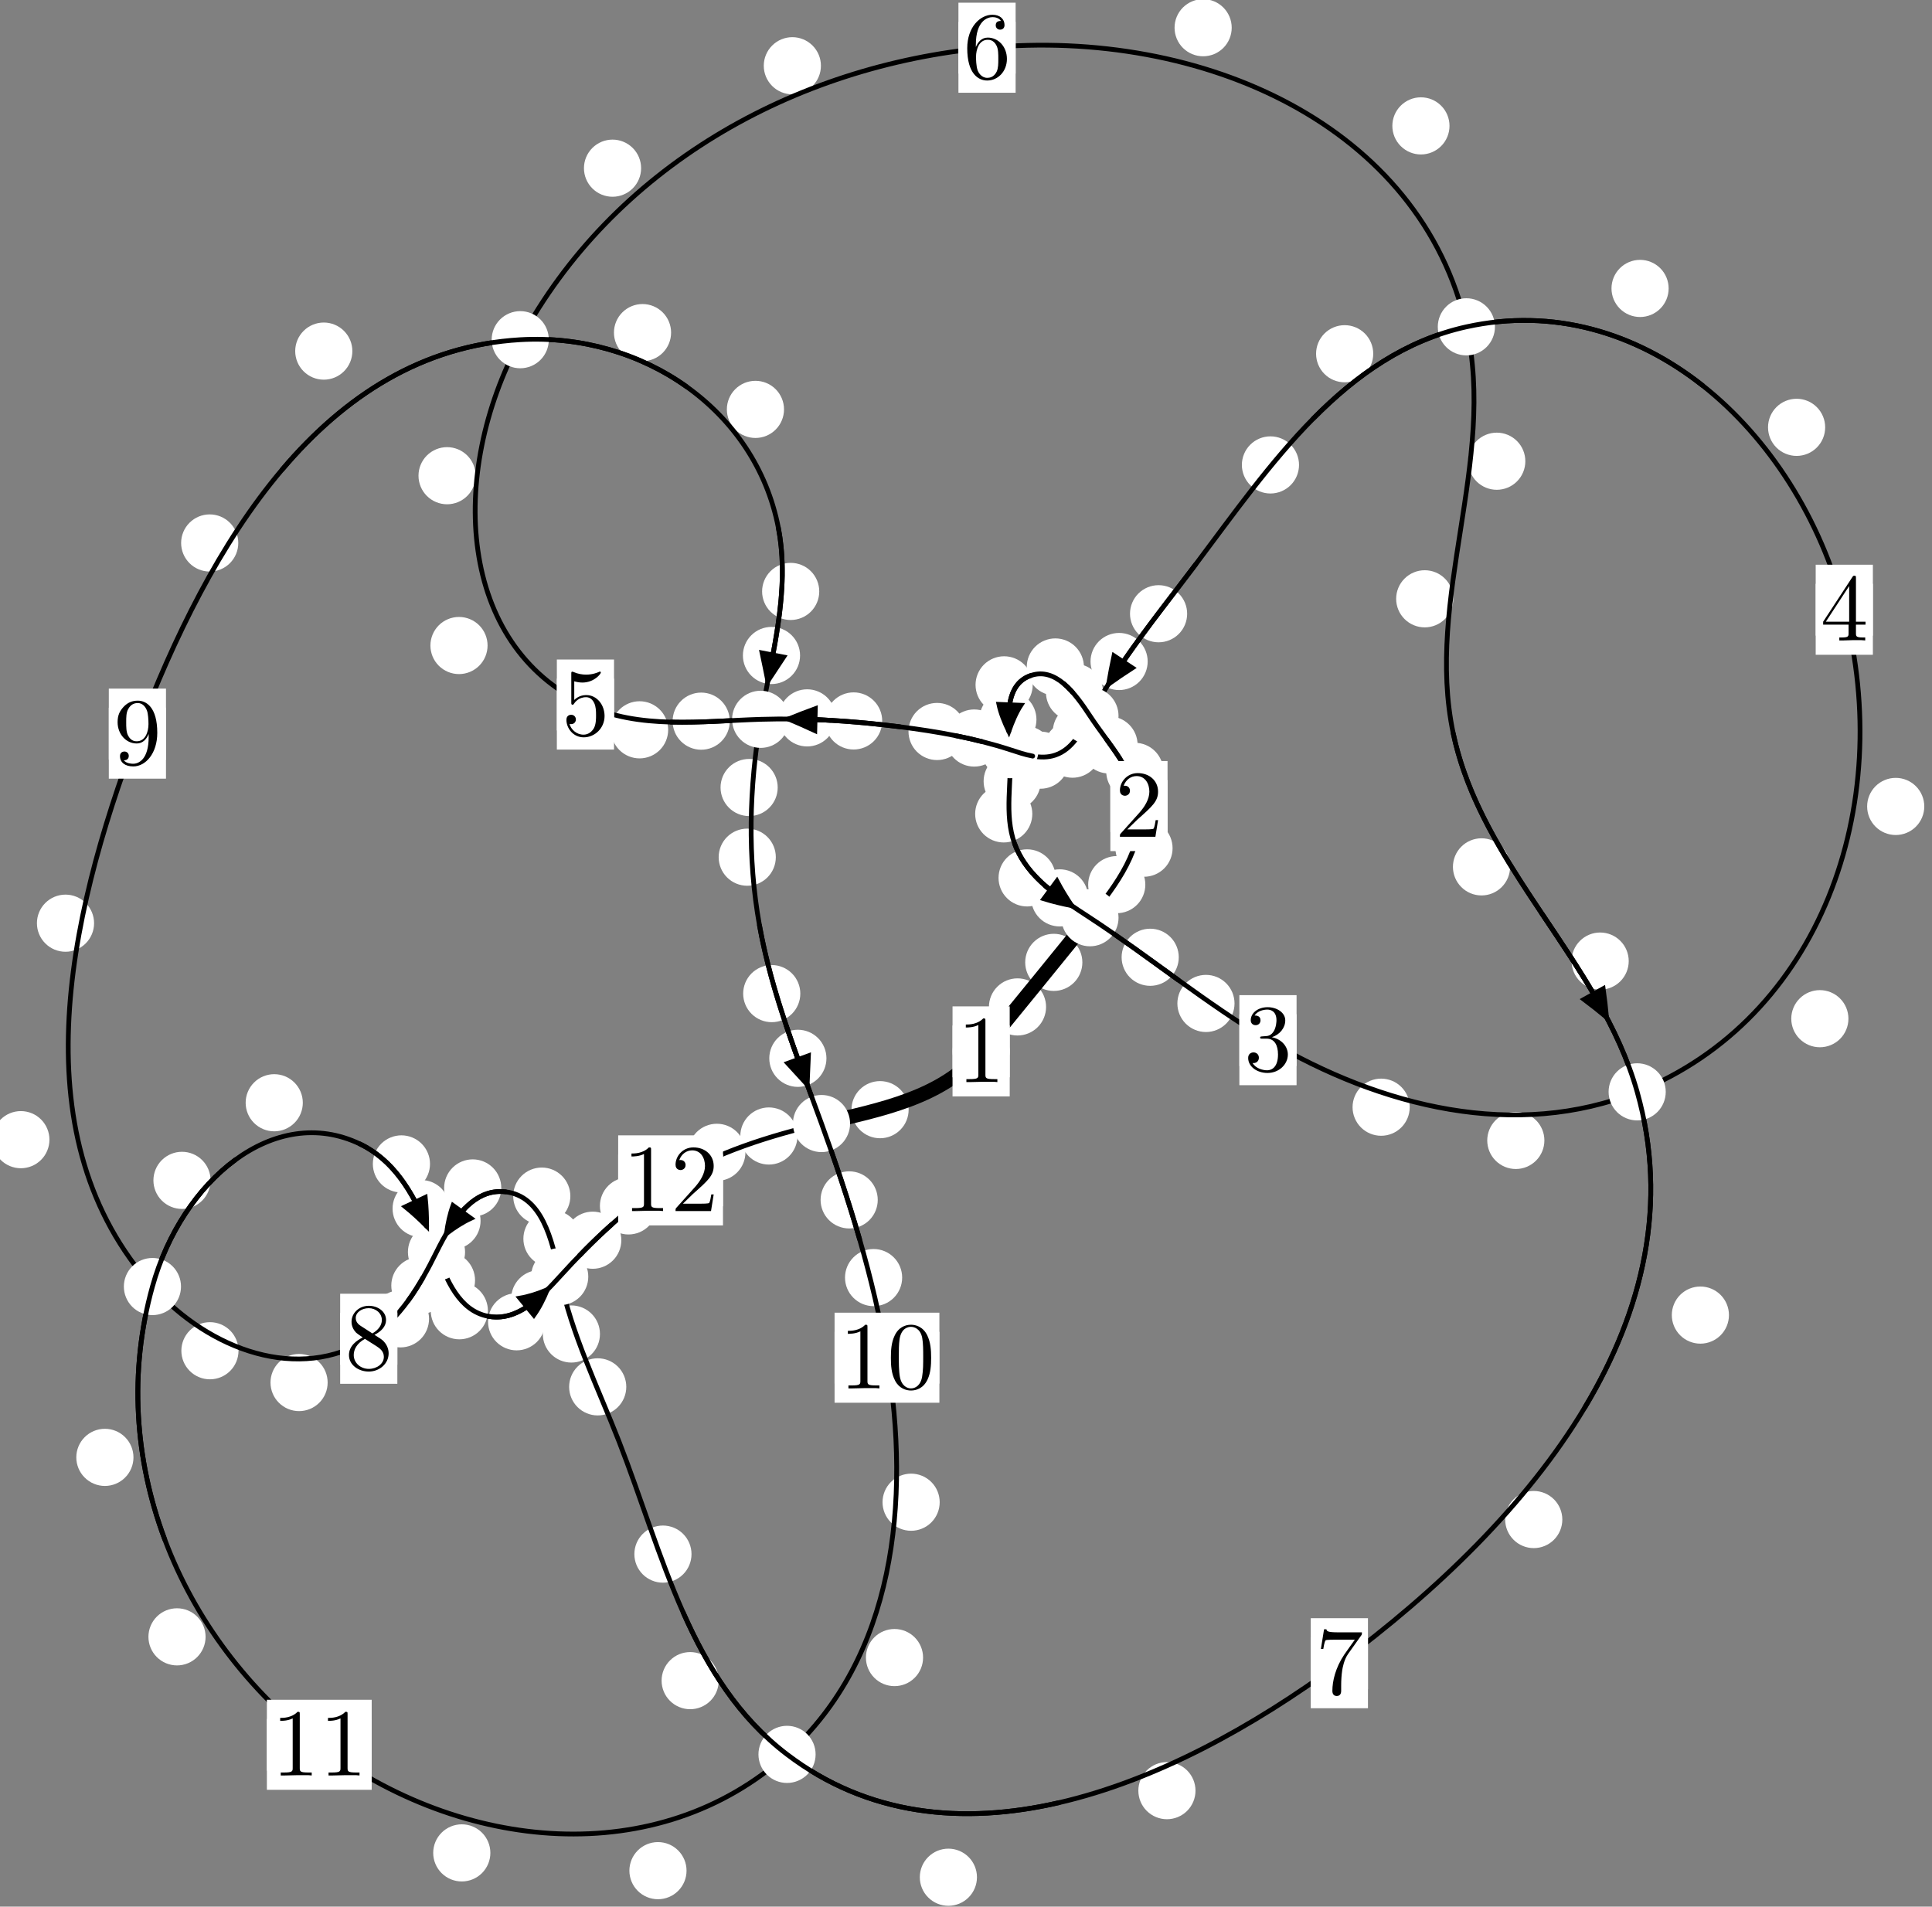 <?xml version="1.0"?>
<!-- Created by MetaPost 1.999 on 2021.07.06:0008 -->
<svg version="1.1" xmlns="http://www.w3.org/2000/svg" xmlns:xlink="http://www.w3.org/1999/xlink" width="202.071" height="199.448" viewBox="0 0 202.071 199.448">
<rect x="0" y="0" width="202.071" height="199.448" fill="#808080" stroke="none"/>
<!-- Original BoundingBox: -114.806961 -103.358765 87.264435 96.089157 -->
  <defs>
    <g transform="scale(0.01,0.01)" id="GLYPHcmr10_48">
      <path style="fill-rule: evenodd;" d="M460 -320C460 -400,455 -480,420 -554C374 -650,292 -666,250 -666C190 -666,117 -640,76 -547C44 -478,39 -400,39 -320C39 -245,43 -155,84 -79C127 2,200 22,249 22C303 22,379 1,423 -94C455 -163,460 -241,460 -320M249 -0C210 -0,151 -25,133 -121C122 -181,122 -273,122 -332C122 -396,122 -462,130 -516C149 -635,224 -644,249 -644C282 -644,348 -626,367 -527C377 -471,377 -395,377 -332C377 -257,377 -189,366 -125C351 -30,294 -0,249 -0"></path>
    </g>
    <g transform="scale(0.01,0.01)" id="GLYPHcmr10_49">
      <path style="fill-rule: evenodd;" d="M294 -640C294 -664,294 -666,271 -666C209 -602,121 -602,89 -602L89 -571C109 -571,168 -571,220 -597L220 -79C220 -43,217 -31,127 -31L95 -31L95 -0L257 -0L130 -3L217 -3L257 -3L297 -3L384 -3L419 -0L419 -31L387 -31C297 -31,294 -42,294 -79"></path>
    </g>
    <g transform="scale(0.01,0.01)" id="GLYPHcmr10_50">
      <path style="fill-rule: evenodd;" d="M127 -77L233 -180C389 -318,449 -372,449 -472C449 -586,359 -666,237 -666C124 -666,50 -574,50 -485C50 -429,100 -429,103 -429C120 -429,155 -441,155 -482C155 -508,137 -534,102 -534C94 -534,92 -534,89 -533C112 -598,166 -635,224 -635C315 -635,358 -554,358 -472C358 -392,308 -313,253 -251L61 -37C50 -26,50 -24,50 -0L421 -0L449 -174L424 -174C419 -144,412 -100,402 -85C395 -77,329 -77,307 -77"></path>
    </g>
    <g transform="scale(0.01,0.01)" id="GLYPHcmr10_51">
      <path style="fill-rule: evenodd;" d="M290 -352C372 -379,430 -449,430 -528C430 -610,342 -666,246 -666C145 -666,69 -606,69 -530C69 -497,91 -478,120 -478C151 -478,171 -500,171 -529C171 -579,124 -579,109 -579C140 -628,206 -641,242 -641C283 -641,338 -619,338 -529C338 -517,336 -459,310 -415C280 -367,246 -364,221 -363C213 -362,189 -360,182 -360C174 -359,167 -358,167 -348C167 -337,174 -337,191 -337L235 -337C317 -337,354 -269,354 -171C354 -35,285 -6,241 -6C198 -6,123 -23,88 -82C123 -77,154 -99,154 -137C154 -173,127 -193,98 -193C74 -193,42 -179,42 -135C42 -44,135 22,244 22C366 22,457 -69,457 -171C457 -253,394 -331,290 -352"></path>
    </g>
    <g transform="scale(0.01,0.01)" id="GLYPHcmr10_52">
      <path style="fill-rule: evenodd;" d="M294 -165L294 -78C294 -42,292 -31,218 -31L197 -31L197 -0L332 -0L238 -3L290 -3L332 -3L374 -3L427 -3L468 -0L468 -31L447 -31C373 -31,371 -42,371 -78L371 -165L471 -165L471 -196L371 -196L371 -651C371 -671,371 -677,355 -677C346 -677,343 -677,335 -665L28 -196L28 -165M300 -196L56 -196L300 -569"></path>
    </g>
    <g transform="scale(0.01,0.01)" id="GLYPHcmr10_53">
      <path style="fill-rule: evenodd;" d="M449 -201C449 -320,367 -420,259 -420C211 -420,168 -404,132 -369L132 -564C152 -558,185 -551,217 -551C340 -551,410 -642,410 -655C410 -661,407 -666,400 -666C399 -666,397 -666,392 -663C372 -654,323 -634,256 -634C216 -634,170 -641,123 -662C115 -665,113 -665,111 -665C101 -665,101 -657,101 -641L101 -345C101 -327,101 -319,115 -319C122 -319,124 -322,128 -328C139 -344,176 -398,257 -398C309 -398,334 -352,342 -334C358 -297,360 -258,360 -208C360 -173,360 -113,336 -71C312 -32,275 -6,229 -6C156 -6,99 -59,82 -118C85 -117,88 -116,99 -116C132 -116,149 -141,149 -165C149 -189,132 -214,99 -214C85 -214,50 -207,50 -161C50 -75,119 22,231 22C347 22,449 -74,449 -201"></path>
    </g>
    <g transform="scale(0.01,0.01)" id="GLYPHcmr10_54">
      <path style="fill-rule: evenodd;" d="M132 -328L132 -352C132 -605,256 -641,307 -641C331 -641,373 -635,395 -601C380 -601,340 -601,340 -556C340 -525,364 -510,386 -510C402 -510,432 -519,432 -558C432 -618,388 -666,305 -666C177 -666,42 -537,42 -316C42 -49,158 22,251 22C362 22,457 -72,457 -204C457 -331,368 -427,257 -427C189 -427,152 -376,132 -328M251 -6C188 -6,158 -66,152 -81C134 -128,134 -208,134 -226C134 -304,166 -404,256 -404C272 -404,318 -404,349 -342C367 -305,367 -254,367 -205C367 -157,367 -107,350 -71C320 -11,274 -6,251 -6"></path>
    </g>
    <g transform="scale(0.01,0.01)" id="GLYPHcmr10_55">
      <path style="fill-rule: evenodd;" d="M476 -609C485 -621,485 -623,485 -644L242 -644C120 -644,118 -657,114 -676L89 -676L56 -470L81 -470C84 -486,93 -549,106 -561C113 -567,191 -567,204 -567L411 -567C400 -551,321 -442,299 -409C209 -274,176 -135,176 -33C176 -23,176 22,222 22C268 22,268 -23,268 -33L268 -84C268 -139,271 -194,279 -248C283 -271,297 -357,341 -419"></path>
    </g>
    <g transform="scale(0.01,0.01)" id="GLYPHcmr10_56">
      <path style="fill-rule: evenodd;" d="M163 -457C117 -487,113 -521,113 -538C113 -599,178 -641,249 -641C322 -641,386 -589,386 -517C386 -460,347 -412,287 -377M309 -362C381 -399,430 -451,430 -517C430 -609,341 -666,250 -666C150 -666,69 -592,69 -499C69 -481,71 -436,113 -389C124 -377,161 -352,186 -335C128 -306,42 -250,42 -151C42 -45,144 22,249 22C362 22,457 -61,457 -168C457 -204,446 -249,408 -291C389 -312,373 -322,309 -362M209 -320L332 -242C360 -223,407 -193,407 -132C407 -58,332 -6,250 -6C164 -6,92 -68,92 -151C92 -209,124 -273,209 -320"></path>
    </g>
    <g transform="scale(0.01,0.01)" id="GLYPHcmr10_57">
      <path style="fill-rule: evenodd;" d="M367 -318L367 -286C367 -52,263 -6,205 -6C188 -6,134 -8,107 -42C151 -42,159 -71,159 -88C159 -119,135 -134,113 -134C97 -134,67 -125,67 -86C67 -19,121 22,206 22C335 22,457 -114,457 -329C457 -598,342 -666,253 -666C198 -666,149 -648,106 -603C65 -558,42 -516,42 -441C42 -316,130 -218,242 -218C303 -218,344 -260,367 -318M243 -241C227 -241,181 -241,150 -304C132 -341,132 -391,132 -440C132 -494,132 -541,153 -578C180 -628,218 -641,253 -641C299 -641,332 -607,349 -562C361 -530,365 -467,365 -421C365 -338,331 -241,243 -241"></path>
    </g>
  </defs>
  <path d="M109.411 105.331C109.411 104.538,109.096 103.778,108.536 103.218C107.975 102.657,107.215 102.342,106.423 102.342C105.63 102.342,104.87 102.657,104.309 103.218C103.749 103.778,103.434 104.538,103.434 105.331C103.434 106.124,103.749 106.884,104.309 107.444C104.87 108.005,105.63 108.32,106.423 108.32C107.215 108.32,107.975 108.005,108.536 107.444C109.096 106.884,109.411 106.124,109.411 105.331Z" style="fill: rgb(100%,100%,100%);stroke: none;"></path>
  <path d="M105.606 109.983C105.606 109.19,105.291 108.43,104.731 107.87C104.17 107.309,103.41 106.994,102.617 106.994C101.825 106.994,101.064 107.309,100.504 107.87C99.943 108.43,99.629 109.19,99.629 109.983C99.629 110.776,99.943 111.536,100.504 112.096C101.064 112.657,101.825 112.972,102.617 112.972C103.41 112.972,104.17 112.657,104.731 112.096C105.291 111.536,105.606 110.776,105.606 109.983Z" style="fill: rgb(100%,100%,100%);stroke: none;"></path>
  <path d="M119.792 92.54C119.792 91.747,119.477 90.987,118.917 90.426C118.356 89.866,117.596 89.551,116.803 89.551C116.011 89.551,115.25 89.866,114.69 90.426C114.129 90.987,113.814 91.747,113.814 92.54C113.814 93.332,114.129 94.093,114.69 94.653C115.25 95.213,116.011 95.528,116.803 95.528C117.596 95.528,118.356 95.213,118.917 94.653C119.477 94.093,119.792 93.332,119.792 92.54Z" style="fill: rgb(100%,100%,100%);stroke: none;"></path>
  <path d="M113.206 100.67C113.206 99.877,112.891 99.117,112.33 98.557C111.77 97.996,111.01 97.681,110.217 97.681C109.424 97.681,108.664 97.996,108.103 98.557C107.543 99.117,107.228 99.877,107.228 100.67C107.228 101.463,107.543 102.223,108.103 102.783C108.664 103.344,109.424 103.659,110.217 103.659C111.01 103.659,111.77 103.344,112.33 102.783C112.891 102.223,113.206 101.463,113.206 100.67Z" style="fill: rgb(100%,100%,100%);stroke: none;"></path>
  <path d="M121.678 80.689C121.678 79.896,121.363 79.136,120.803 78.576C120.242 78.015,119.482 77.7,118.689 77.7C117.897 77.7,117.136 78.015,116.576 78.576C116.015 79.136,115.701 79.896,115.701 80.689C115.701 81.482,116.015 82.242,116.576 82.802C117.136 83.363,117.897 83.678,118.689 83.678C119.482 83.678,120.242 83.363,120.803 82.802C121.363 82.242,121.678 81.482,121.678 80.689Z" style="fill: rgb(100%,100%,100%);stroke: none;"></path>
  <path d="M122.642 88.726C122.642 87.934,122.327 87.173,121.767 86.613C121.206 86.052,120.446 85.737,119.653 85.737C118.861 85.737,118.101 86.052,117.54 86.613C116.98 87.173,116.665 87.934,116.665 88.726C116.665 89.519,116.98 90.279,117.54 90.84C118.101 91.4,118.861 91.715,119.653 91.715C120.446 91.715,121.206 91.4,121.767 90.84C122.327 90.279,122.642 89.519,122.642 88.726Z" style="fill: rgb(100%,100%,100%);stroke: none;"></path>
  <path d="M115.373 72.42C115.373 71.628,115.058 70.867,114.498 70.307C113.937 69.746,113.177 69.432,112.384 69.432C111.592 69.432,110.831 69.746,110.271 70.307C109.711 70.867,109.396 71.628,109.396 72.42C109.396 73.213,109.711 73.973,110.271 74.534C110.831 75.094,111.592 75.409,112.384 75.409C113.177 75.409,113.937 75.094,114.498 74.534C115.058 73.973,115.373 73.213,115.373 72.42Z" style="fill: rgb(100%,100%,100%);stroke: none;"></path>
  <path d="M118.984 77.923C118.984 77.13,118.669 76.37,118.109 75.81C117.548 75.249,116.788 74.934,115.996 74.934C115.203 74.934,114.443 75.249,113.882 75.81C113.322 76.37,113.007 77.13,113.007 77.923C113.007 78.716,113.322 79.476,113.882 80.036C114.443 80.597,115.203 80.912,115.996 80.912C116.788 80.912,117.548 80.597,118.109 80.036C118.669 79.476,118.984 78.716,118.984 77.923Z" style="fill: rgb(100%,100%,100%);stroke: none;"></path>
  <path d="M108.012 71.638C108.012 70.846,107.697 70.086,107.136 69.525C106.576 68.965,105.816 68.65,105.023 68.65C104.23 68.65,103.47 68.965,102.909 69.525C102.349 70.086,102.034 70.846,102.034 71.638C102.034 72.431,102.349 73.191,102.909 73.752C103.47 74.312,104.23 74.627,105.023 74.627C105.816 74.627,106.576 74.312,107.136 73.752C107.697 73.191,108.012 72.431,108.012 71.638Z" style="fill: rgb(100%,100%,100%);stroke: none;"></path>
  <path d="M113.369 69.77C113.369 68.977,113.054 68.217,112.493 67.656C111.933 67.096,111.173 66.781,110.38 66.781C109.587 66.781,108.827 67.096,108.267 67.656C107.706 68.217,107.391 68.977,107.391 69.77C107.391 70.562,107.706 71.323,108.267 71.883C108.827 72.444,109.587 72.758,110.38 72.758C111.173 72.758,111.933 72.444,112.493 71.883C113.054 71.323,113.369 70.562,113.369 69.77Z" style="fill: rgb(100%,100%,100%);stroke: none;"></path>
  <path d="M108.855 81.727C108.855 80.935,108.54 80.174,107.98 79.614C107.419 79.053,106.659 78.738,105.866 78.738C105.074 78.738,104.314 79.053,103.753 79.614C103.193 80.174,102.878 80.935,102.878 81.727C102.878 82.52,103.193 83.28,103.753 83.841C104.314 84.401,105.074 84.716,105.866 84.716C106.659 84.716,107.419 84.401,107.98 83.841C108.54 83.28,108.855 82.52,108.855 81.727Z" style="fill: rgb(100%,100%,100%);stroke: none;"></path>
  <path d="M108.404 75.269C108.404 74.476,108.089 73.716,107.529 73.156C106.968 72.595,106.208 72.28,105.416 72.28C104.623 72.28,103.863 72.595,103.302 73.156C102.742 73.716,102.427 74.476,102.427 75.269C102.427 76.062,102.742 76.822,103.302 77.382C103.863 77.943,104.623 78.258,105.416 78.258C106.208 78.258,106.968 77.943,107.529 77.382C108.089 76.822,108.404 76.062,108.404 75.269Z" style="fill: rgb(100%,100%,100%);stroke: none;"></path>
  <path d="M110.417 91.833C110.417 91.04,110.102 90.28,109.541 89.72C108.981 89.159,108.221 88.844,107.428 88.844C106.635 88.844,105.875 89.159,105.315 89.72C104.754 90.28,104.439 91.04,104.439 91.833C104.439 92.626,104.754 93.386,105.315 93.946C105.875 94.507,106.635 94.822,107.428 94.822C108.221 94.822,108.981 94.507,109.541 93.946C110.102 93.386,110.417 92.626,110.417 91.833Z" style="fill: rgb(100%,100%,100%);stroke: none;"></path>
  <path d="M107.971 85.139C107.971 84.347,107.657 83.587,107.096 83.026C106.536 82.466,105.775 82.151,104.983 82.151C104.19 82.151,103.43 82.466,102.869 83.026C102.309 83.587,101.994 84.347,101.994 85.139C101.994 85.932,102.309 86.692,102.869 87.253C103.43 87.813,104.19 88.128,104.983 88.128C105.775 88.128,106.536 87.813,107.096 87.253C107.657 86.692,107.971 85.932,107.971 85.139Z" style="fill: rgb(100%,100%,100%);stroke: none;"></path>
  <path d="M123.289 100.136C123.289 99.344,122.974 98.584,122.414 98.023C121.853 97.463,121.093 97.148,120.3 97.148C119.508 97.148,118.748 97.463,118.187 98.023C117.627 98.584,117.312 99.344,117.312 100.136C117.312 100.929,117.627 101.689,118.187 102.25C118.748 102.81,119.508 103.125,120.3 103.125C121.093 103.125,121.853 102.81,122.414 102.25C122.974 101.689,123.289 100.929,123.289 100.136Z" style="fill: rgb(100%,100%,100%);stroke: none;"></path>
  <path d="M113.826 93.923C113.826 93.131,113.511 92.371,112.95 91.81C112.39 91.25,111.63 90.935,110.837 90.935C110.044 90.935,109.284 91.25,108.724 91.81C108.163 92.371,107.848 93.131,107.848 93.923C107.848 94.716,108.163 95.476,108.724 96.037C109.284 96.597,110.044 96.912,110.837 96.912C111.63 96.912,112.39 96.597,112.95 96.037C113.511 95.476,113.826 94.716,113.826 93.923Z" style="fill: rgb(100%,100%,100%);stroke: none;"></path>
  <path d="M147.445 115.82C147.445 115.027,147.13 114.267,146.569 113.707C146.009 113.146,145.249 112.831,144.456 112.831C143.663 112.831,142.903 113.146,142.343 113.707C141.782 114.267,141.467 115.027,141.467 115.82C141.467 116.613,141.782 117.373,142.343 117.934C142.903 118.494,143.663 118.809,144.456 118.809C145.249 118.809,146.009 118.494,146.569 117.934C147.13 117.373,147.445 116.613,147.445 115.82Z" style="fill: rgb(100%,100%,100%);stroke: none;"></path>
  <path d="M129.121 104.967C129.121 104.174,128.806 103.414,128.246 102.854C127.685 102.293,126.925 101.978,126.133 101.978C125.34 101.978,124.58 102.293,124.019 102.854C123.459 103.414,123.144 104.174,123.144 104.967C123.144 105.76,123.459 106.52,124.019 107.08C124.58 107.641,125.34 107.956,126.133 107.956C126.925 107.956,127.685 107.641,128.246 107.08C128.806 106.52,129.121 105.76,129.121 104.967Z" style="fill: rgb(100%,100%,100%);stroke: none;"></path>
  <path d="M193.33 106.562C193.33 105.769,193.015 105.009,192.454 104.449C191.894 103.888,191.134 103.573,190.341 103.573C189.548 103.573,188.788 103.888,188.228 104.449C187.667 105.009,187.352 105.769,187.352 106.562C187.352 107.355,187.667 108.115,188.228 108.675C188.788 109.236,189.548 109.551,190.341 109.551C191.134 109.551,191.894 109.236,192.454 108.675C193.015 108.115,193.33 107.355,193.33 106.562Z" style="fill: rgb(100%,100%,100%);stroke: none;"></path>
  <path d="M161.53 119.297C161.53 118.504,161.215 117.744,160.655 117.184C160.094 116.623,159.334 116.308,158.541 116.308C157.749 116.308,156.989 116.623,156.428 117.184C155.868 117.744,155.553 118.504,155.553 119.297C155.553 120.09,155.868 120.85,156.428 121.41C156.989 121.971,157.749 122.286,158.541 122.286C159.334 122.286,160.094 121.971,160.655 121.41C161.215 120.85,161.53 120.09,161.53 119.297Z" style="fill: rgb(100%,100%,100%);stroke: none;"></path>
  <path d="M190.898 44.702C190.898 43.909,190.584 43.149,190.023 42.589C189.463 42.028,188.702 41.713,187.91 41.713C187.117 41.713,186.357 42.028,185.796 42.589C185.236 43.149,184.921 43.909,184.921 44.702C184.921 45.495,185.236 46.255,185.796 46.815C186.357 47.376,187.117 47.691,187.91 47.691C188.702 47.691,189.463 47.376,190.023 46.815C190.584 46.255,190.898 45.495,190.898 44.702Z" style="fill: rgb(100%,100%,100%);stroke: none;"></path>
  <path d="M201.264 84.359C201.264 83.566,200.949 82.806,200.389 82.246C199.829 81.685,199.068 81.37,198.276 81.37C197.483 81.37,196.723 81.685,196.162 82.246C195.602 82.806,195.287 83.566,195.287 84.359C195.287 85.152,195.602 85.912,196.162 86.472C196.723 87.033,197.483 87.348,198.276 87.348C199.068 87.348,199.829 87.033,200.389 86.472C200.949 85.912,201.264 85.152,201.264 84.359Z" style="fill: rgb(100%,100%,100%);stroke: none;"></path>
  <path d="M143.629 37.004C143.629 36.211,143.314 35.451,142.753 34.89C142.193 34.33,141.432 34.015,140.64 34.015C139.847 34.015,139.087 34.33,138.526 34.89C137.966 35.451,137.651 36.211,137.651 37.004C137.651 37.796,137.966 38.556,138.526 39.117C139.087 39.677,139.847 39.992,140.64 39.992C141.432 39.992,142.193 39.677,142.753 39.117C143.314 38.556,143.629 37.796,143.629 37.004Z" style="fill: rgb(100%,100%,100%);stroke: none;"></path>
  <path d="M174.526 30.172C174.526 29.379,174.211 28.619,173.651 28.059C173.09 27.498,172.33 27.183,171.538 27.183C170.745 27.183,169.985 27.498,169.424 28.059C168.864 28.619,168.549 29.379,168.549 30.172C168.549 30.965,168.864 31.725,169.424 32.285C169.985 32.846,170.745 33.161,171.538 33.161C172.33 33.161,173.09 32.846,173.651 32.285C174.211 31.725,174.526 30.965,174.526 30.172Z" style="fill: rgb(100%,100%,100%);stroke: none;"></path>
  <path d="M124.166 64.202C124.166 63.409,123.852 62.649,123.291 62.088C122.731 61.528,121.97 61.213,121.178 61.213C120.385 61.213,119.625 61.528,119.064 62.088C118.504 62.649,118.189 63.409,118.189 64.202C118.189 64.994,118.504 65.754,119.064 66.315C119.625 66.875,120.385 67.19,121.178 67.19C121.97 67.19,122.731 66.875,123.291 66.315C123.852 65.754,124.166 64.994,124.166 64.202Z" style="fill: rgb(100%,100%,100%);stroke: none;"></path>
  <path d="M135.867 48.634C135.867 47.841,135.552 47.081,134.992 46.521C134.431 45.96,133.671 45.645,132.878 45.645C132.086 45.645,131.326 45.96,130.765 46.521C130.205 47.081,129.89 47.841,129.89 48.634C129.89 49.427,130.205 50.187,130.765 50.747C131.326 51.308,132.086 51.623,132.878 51.623C133.671 51.623,134.431 51.308,134.992 50.747C135.552 50.187,135.867 49.427,135.867 48.634Z" style="fill: rgb(100%,100%,100%);stroke: none;"></path>
  <path d="M116.092 76.555C116.092 75.762,115.777 75.002,115.216 74.442C114.656 73.881,113.896 73.566,113.103 73.566C112.31 73.566,111.55 73.881,110.99 74.442C110.429 75.002,110.114 75.762,110.114 76.555C110.114 77.348,110.429 78.108,110.99 78.668C111.55 79.229,112.31 79.544,113.103 79.544C113.896 79.544,114.656 79.229,115.216 78.668C115.777 78.108,116.092 77.348,116.092 76.555Z" style="fill: rgb(100%,100%,100%);stroke: none;"></path>
  <path d="M120.037 69.197C120.037 68.405,119.722 67.645,119.162 67.084C118.601 66.524,117.841 66.209,117.048 66.209C116.256 66.209,115.495 66.524,114.935 67.084C114.375 67.645,114.06 68.405,114.06 69.197C114.06 69.99,114.375 70.75,114.935 71.311C115.495 71.871,116.256 72.186,117.048 72.186C117.841 72.186,118.601 71.871,119.162 71.311C119.722 70.75,120.037 69.99,120.037 69.197Z" style="fill: rgb(100%,100%,100%);stroke: none;"></path>
  <path d="M111.818 79.518C111.818 78.726,111.503 77.966,110.943 77.405C110.382 76.845,109.622 76.53,108.829 76.53C108.037 76.53,107.277 76.845,106.716 77.405C106.156 77.966,105.841 78.726,105.841 79.518C105.841 80.311,106.156 81.071,106.716 81.632C107.277 82.192,108.037 82.507,108.829 82.507C109.622 82.507,110.382 82.192,110.943 81.632C111.503 81.071,111.818 80.311,111.818 79.518Z" style="fill: rgb(100%,100%,100%);stroke: none;"></path>
  <path d="M115.166 78.367C115.166 77.574,114.851 76.814,114.29 76.254C113.73 75.693,112.97 75.378,112.177 75.378C111.384 75.378,110.624 75.693,110.064 76.254C109.503 76.814,109.188 77.574,109.188 78.367C109.188 79.16,109.503 79.92,110.064 80.48C110.624 81.041,111.384 81.356,112.177 81.356C112.97 81.356,113.73 81.041,114.29 80.48C114.851 79.92,115.166 79.16,115.166 78.367Z" style="fill: rgb(100%,100%,100%);stroke: none;"></path>
  <path d="M104.883 77.202C104.883 76.409,104.568 75.649,104.008 75.089C103.447 74.528,102.687 74.213,101.894 74.213C101.102 74.213,100.342 74.528,99.781 75.089C99.221 75.649,98.906 76.409,98.906 77.202C98.906 77.995,99.221 78.755,99.781 79.315C100.342 79.876,101.102 80.191,101.894 80.191C102.687 80.191,103.447 79.876,104.008 79.315C104.568 78.755,104.883 77.995,104.883 77.202Z" style="fill: rgb(100%,100%,100%);stroke: none;"></path>
  <path d="M110.185 78.927C110.185 78.134,109.87 77.374,109.31 76.814C108.749 76.253,107.989 75.938,107.196 75.938C106.404 75.938,105.643 76.253,105.083 76.814C104.523 77.374,104.208 78.134,104.208 78.927C104.208 79.72,104.523 80.48,105.083 81.04C105.643 81.601,106.404 81.916,107.196 81.916C107.989 81.916,108.749 81.601,109.31 81.04C109.87 80.48,110.185 79.72,110.185 78.927Z" style="fill: rgb(100%,100%,100%);stroke: none;"></path>
  <path d="M92.272 75.415C92.272 74.623,91.957 73.863,91.396 73.302C90.836 72.742,90.076 72.427,89.283 72.427C88.49 72.427,87.73 72.742,87.17 73.302C86.609 73.863,86.294 74.623,86.294 75.415C86.294 76.208,86.609 76.968,87.17 77.529C87.73 78.089,88.49 78.404,89.283 78.404C90.076 78.404,90.836 78.089,91.396 77.529C91.957 76.968,92.272 76.208,92.272 75.415Z" style="fill: rgb(100%,100%,100%);stroke: none;"></path>
  <path d="M100.999 76.518C100.999 75.726,100.684 74.966,100.123 74.405C99.563 73.845,98.802 73.53,98.01 73.53C97.217 73.53,96.457 73.845,95.896 74.405C95.336 74.966,95.021 75.726,95.021 76.518C95.021 77.311,95.336 78.071,95.896 78.632C96.457 79.192,97.217 79.507,98.01 79.507C98.802 79.507,99.563 79.192,100.123 78.632C100.684 78.071,100.999 77.311,100.999 76.518Z" style="fill: rgb(100%,100%,100%);stroke: none;"></path>
  <path d="M76.328 75.438C76.328 74.645,76.013 73.885,75.452 73.325C74.892 72.764,74.132 72.449,73.339 72.449C72.546 72.449,71.786 72.764,71.226 73.325C70.665 73.885,70.35 74.645,70.35 75.438C70.35 76.231,70.665 76.991,71.226 77.551C71.786 78.112,72.546 78.427,73.339 78.427C74.132 78.427,74.892 78.112,75.452 77.551C76.013 76.991,76.328 76.231,76.328 75.438Z" style="fill: rgb(100%,100%,100%);stroke: none;"></path>
  <path d="M87.411 75.094C87.411 74.302,87.096 73.541,86.535 72.981C85.975 72.42,85.215 72.106,84.422 72.106C83.629 72.106,82.869 72.42,82.309 72.981C81.748 73.541,81.433 74.302,81.433 75.094C81.433 75.887,81.748 76.647,82.309 77.208C82.869 77.768,83.629 78.083,84.422 78.083C85.215 78.083,85.975 77.768,86.535 77.208C87.096 76.647,87.411 75.887,87.411 75.094Z" style="fill: rgb(100%,100%,100%);stroke: none;"></path>
  <path d="M50.995 67.525C50.995 66.733,50.68 65.973,50.12 65.412C49.559 64.852,48.799 64.537,48.007 64.537C47.214 64.537,46.454 64.852,45.893 65.412C45.333 65.973,45.018 66.733,45.018 67.525C45.018 68.318,45.333 69.078,45.893 69.639C46.454 70.199,47.214 70.514,48.007 70.514C48.799 70.514,49.559 70.199,50.12 69.639C50.68 69.078,50.995 68.318,50.995 67.525Z" style="fill: rgb(100%,100%,100%);stroke: none;"></path>
  <path d="M69.885 76.344C69.885 75.551,69.57 74.791,69.009 74.23C68.449 73.67,67.689 73.355,66.896 73.355C66.103 73.355,65.343 73.67,64.783 74.23C64.222 74.791,63.907 75.551,63.907 76.344C63.907 77.136,64.222 77.896,64.783 78.457C65.343 79.017,66.103 79.332,66.896 79.332C67.689 79.332,68.449 79.017,69.009 78.457C69.57 77.896,69.885 77.136,69.885 76.344Z" style="fill: rgb(100%,100%,100%);stroke: none;"></path>
  <path d="M67.055 17.593C67.055 16.8,66.74 16.04,66.179 15.48C65.619 14.919,64.859 14.604,64.066 14.604C63.273 14.604,62.513 14.919,61.953 15.48C61.392 16.04,61.077 16.8,61.077 17.593C61.077 18.386,61.392 19.146,61.953 19.706C62.513 20.267,63.273 20.582,64.066 20.582C64.859 20.582,65.619 20.267,66.179 19.706C66.74 19.146,67.055 18.386,67.055 17.593Z" style="fill: rgb(100%,100%,100%);stroke: none;"></path>
  <path d="M49.748 49.763C49.748 48.97,49.433 48.21,48.873 47.649C48.313 47.089,47.552 46.774,46.76 46.774C45.967 46.774,45.207 47.089,44.646 47.649C44.086 48.21,43.771 48.97,43.771 49.763C43.771 50.555,44.086 51.315,44.646 51.876C45.207 52.436,45.967 52.751,46.76 52.751C47.552 52.751,48.313 52.436,48.873 51.876C49.433 51.315,49.748 50.555,49.748 49.763Z" style="fill: rgb(100%,100%,100%);stroke: none;"></path>
  <path d="M128.826 2.9C128.826 2.107,128.511 1.347,127.951 0.786C127.39 0.226,126.63 -0.089,125.838 -0.089C125.045 -0.089,124.285 0.226,123.724 0.786C123.164 1.347,122.849 2.107,122.849 2.9C122.849 3.692,123.164 4.452,123.724 5.013C124.285 5.573,125.045 5.888,125.838 5.888C126.63 5.888,127.39 5.573,127.951 5.013C128.511 4.452,128.826 3.692,128.826 2.9Z" style="fill: rgb(100%,100%,100%);stroke: none;"></path>
  <path d="M85.862 6.878C85.862 6.085,85.547 5.325,84.986 4.765C84.426 4.204,83.666 3.889,82.873 3.889C82.08 3.889,81.32 4.204,80.76 4.765C80.199 5.325,79.884 6.085,79.884 6.878C79.884 7.671,80.199 8.431,80.76 8.991C81.32 9.552,82.08 9.867,82.873 9.867C83.666 9.867,84.426 9.552,84.986 8.991C85.547 8.431,85.862 7.671,85.862 6.878Z" style="fill: rgb(100%,100%,100%);stroke: none;"></path>
  <path d="M159.537 48.247C159.537 47.454,159.223 46.694,158.662 46.133C158.102 45.573,157.341 45.258,156.549 45.258C155.756 45.258,154.996 45.573,154.435 46.133C153.875 46.694,153.56 47.454,153.56 48.247C153.56 49.039,153.875 49.8,154.435 50.36C154.996 50.921,155.756 51.235,156.549 51.235C157.341 51.235,158.102 50.921,158.662 50.36C159.223 49.8,159.537 49.039,159.537 48.247Z" style="fill: rgb(100%,100%,100%);stroke: none;"></path>
  <path d="M151.606 13.169C151.606 12.376,151.291 11.616,150.73 11.056C150.17 10.495,149.41 10.18,148.617 10.18C147.824 10.18,147.064 10.495,146.504 11.056C145.943 11.616,145.628 12.376,145.628 13.169C145.628 13.962,145.943 14.722,146.504 15.282C147.064 15.843,147.824 16.158,148.617 16.158C149.41 16.158,150.17 15.843,150.73 15.282C151.291 14.722,151.606 13.962,151.606 13.169Z" style="fill: rgb(100%,100%,100%);stroke: none;"></path>
  <path d="M157.943 90.68C157.943 89.887,157.628 89.127,157.067 88.567C156.507 88.006,155.747 87.691,154.954 87.691C154.161 87.691,153.401 88.006,152.841 88.567C152.28 89.127,151.965 89.887,151.965 90.68C151.965 91.473,152.28 92.233,152.841 92.793C153.401 93.354,154.161 93.669,154.954 93.669C155.747 93.669,156.507 93.354,157.067 92.793C157.628 92.233,157.943 91.473,157.943 90.68Z" style="fill: rgb(100%,100%,100%);stroke: none;"></path>
  <path d="M152.004 62.639C152.004 61.847,151.689 61.086,151.128 60.526C150.568 59.965,149.808 59.651,149.015 59.651C148.222 59.651,147.462 59.965,146.902 60.526C146.341 61.086,146.026 61.847,146.026 62.639C146.026 63.432,146.341 64.192,146.902 64.753C147.462 65.313,148.222 65.628,149.015 65.628C149.808 65.628,150.568 65.313,151.128 64.753C151.689 64.192,152.004 63.432,152.004 62.639Z" style="fill: rgb(100%,100%,100%);stroke: none;"></path>
  <path d="M180.834 137.566C180.834 136.774,180.519 136.014,179.959 135.453C179.398 134.893,178.638 134.578,177.846 134.578C177.053 134.578,176.293 134.893,175.732 135.453C175.172 136.014,174.857 136.774,174.857 137.566C174.857 138.359,175.172 139.119,175.732 139.68C176.293 140.24,177.053 140.555,177.846 140.555C178.638 140.555,179.398 140.24,179.959 139.68C180.519 139.119,180.834 138.359,180.834 137.566Z" style="fill: rgb(100%,100%,100%);stroke: none;"></path>
  <path d="M170.351 100.535C170.351 99.742,170.036 98.982,169.475 98.422C168.915 97.861,168.155 97.546,167.362 97.546C166.569 97.546,165.809 97.861,165.249 98.422C164.688 98.982,164.373 99.742,164.373 100.535C164.373 101.328,164.688 102.088,165.249 102.648C165.809 103.209,166.569 103.524,167.362 103.524C168.155 103.524,168.915 103.209,169.475 102.648C170.036 102.088,170.351 101.328,170.351 100.535Z" style="fill: rgb(100%,100%,100%);stroke: none;"></path>
  <path d="M125.039 187.315C125.039 186.522,124.724 185.762,124.164 185.201C123.603 184.641,122.843 184.326,122.051 184.326C121.258 184.326,120.498 184.641,119.937 185.201C119.377 185.762,119.062 186.522,119.062 187.315C119.062 188.107,119.377 188.868,119.937 189.428C120.498 189.988,121.258 190.303,122.051 190.303C122.843 190.303,123.603 189.988,124.164 189.428C124.724 188.868,125.039 188.107,125.039 187.315Z" style="fill: rgb(100%,100%,100%);stroke: none;"></path>
  <path d="M163.406 158.954C163.406 158.161,163.091 157.401,162.531 156.841C161.97 156.28,161.21 155.965,160.417 155.965C159.625 155.965,158.864 156.28,158.304 156.841C157.743 157.401,157.428 158.161,157.428 158.954C157.428 159.747,157.743 160.507,158.304 161.067C158.864 161.628,159.625 161.943,160.417 161.943C161.21 161.943,161.97 161.628,162.531 161.067C163.091 160.507,163.406 159.747,163.406 158.954Z" style="fill: rgb(100%,100%,100%);stroke: none;"></path>
  <path d="M75.175 175.806C75.175 175.013,74.86 174.253,74.3 173.693C73.739 173.132,72.979 172.817,72.187 172.817C71.394 172.817,70.634 173.132,70.073 173.693C69.513 174.253,69.198 175.013,69.198 175.806C69.198 176.599,69.513 177.359,70.073 177.919C70.634 178.48,71.394 178.795,72.187 178.795C72.979 178.795,73.739 178.48,74.3 177.919C74.86 177.359,75.175 176.599,75.175 175.806Z" style="fill: rgb(100%,100%,100%);stroke: none;"></path>
  <path d="M102.182 196.37C102.182 195.577,101.867 194.817,101.306 194.257C100.746 193.696,99.986 193.381,99.193 193.381C98.4 193.381,97.64 193.696,97.08 194.257C96.519 194.817,96.204 195.577,96.204 196.37C96.204 197.163,96.519 197.923,97.08 198.483C97.64 199.044,98.4 199.359,99.193 199.359C99.986 199.359,100.746 199.044,101.306 198.483C101.867 197.923,102.182 197.163,102.182 196.37Z" style="fill: rgb(100%,100%,100%);stroke: none;"></path>
  <path d="M65.504 145.075C65.504 144.282,65.189 143.522,64.629 142.961C64.068 142.401,63.308 142.086,62.515 142.086C61.723 142.086,60.962 142.401,60.402 142.961C59.841 143.522,59.527 144.282,59.527 145.075C59.527 145.867,59.841 146.627,60.402 147.188C60.962 147.748,61.723 148.063,62.515 148.063C63.308 148.063,64.068 147.748,64.629 147.188C65.189 146.627,65.504 145.867,65.504 145.075Z" style="fill: rgb(100%,100%,100%);stroke: none;"></path>
  <path d="M72.326 162.57C72.326 161.777,72.011 161.017,71.451 160.457C70.89 159.896,70.13 159.581,69.337 159.581C68.545 159.581,67.785 159.896,67.224 160.457C66.664 161.017,66.349 161.777,66.349 162.57C66.349 163.363,66.664 164.123,67.224 164.683C67.785 165.244,68.545 165.559,69.337 165.559C70.13 165.559,70.89 165.244,71.451 164.683C72.011 164.123,72.326 163.363,72.326 162.57Z" style="fill: rgb(100%,100%,100%);stroke: none;"></path>
  <path d="M60.72 129.578C60.72 128.785,60.405 128.025,59.844 127.465C59.284 126.904,58.524 126.589,57.731 126.589C56.938 126.589,56.178 126.904,55.618 127.465C55.057 128.025,54.742 128.785,54.742 129.578C54.742 130.371,55.057 131.131,55.618 131.691C56.178 132.252,56.938 132.567,57.731 132.567C58.524 132.567,59.284 132.252,59.844 131.691C60.405 131.131,60.72 130.371,60.72 129.578Z" style="fill: rgb(100%,100%,100%);stroke: none;"></path>
  <path d="M62.751 139.545C62.751 138.752,62.436 137.992,61.876 137.432C61.315 136.871,60.555 136.556,59.762 136.556C58.97 136.556,58.209 136.871,57.649 137.432C57.088 137.992,56.774 138.752,56.774 139.545C56.774 140.338,57.088 141.098,57.649 141.658C58.209 142.219,58.97 142.534,59.762 142.534C60.555 142.534,61.315 142.219,61.876 141.658C62.436 141.098,62.751 140.338,62.751 139.545Z" style="fill: rgb(100%,100%,100%);stroke: none;"></path>
  <path d="M52.43 124.266C52.43 123.474,52.115 122.713,51.554 122.153C50.994 121.592,50.234 121.277,49.441 121.277C48.648 121.277,47.888 121.592,47.328 122.153C46.767 122.713,46.452 123.474,46.452 124.266C46.452 125.059,46.767 125.819,47.328 126.38C47.888 126.94,48.648 127.255,49.441 127.255C50.234 127.255,50.994 126.94,51.554 126.38C52.115 125.819,52.43 125.059,52.43 124.266Z" style="fill: rgb(100%,100%,100%);stroke: none;"></path>
  <path d="M59.654 125.121C59.654 124.328,59.339 123.568,58.779 123.008C58.218 122.447,57.458 122.132,56.665 122.132C55.873 122.132,55.113 122.447,54.552 123.008C53.992 123.568,53.677 124.328,53.677 125.121C53.677 125.914,53.992 126.674,54.552 127.234C55.113 127.795,55.873 128.11,56.665 128.11C57.458 128.11,58.218 127.795,58.779 127.234C59.339 126.674,59.654 125.914,59.654 125.121Z" style="fill: rgb(100%,100%,100%);stroke: none;"></path>
  <path d="M46.904 134.477C46.904 133.684,46.589 132.924,46.028 132.364C45.468 131.803,44.708 131.488,43.915 131.488C43.122 131.488,42.362 131.803,41.802 132.364C41.241 132.924,40.926 133.684,40.926 134.477C40.926 135.27,41.241 136.03,41.802 136.59C42.362 137.151,43.122 137.466,43.915 137.466C44.708 137.466,45.468 137.151,46.028 136.59C46.589 136.03,46.904 135.27,46.904 134.477Z" style="fill: rgb(100%,100%,100%);stroke: none;"></path>
  <path d="M50.263 127.705C50.263 126.912,49.948 126.152,49.387 125.591C48.827 125.031,48.067 124.716,47.274 124.716C46.481 124.716,45.721 125.031,45.161 125.591C44.6 126.152,44.285 126.912,44.285 127.705C44.285 128.497,44.6 129.258,45.161 129.818C45.721 130.379,46.481 130.693,47.274 130.693C48.067 130.693,48.827 130.379,49.387 129.818C49.948 129.258,50.263 128.497,50.263 127.705Z" style="fill: rgb(100%,100%,100%);stroke: none;"></path>
  <path d="M34.269 144.623C34.269 143.83,33.954 143.07,33.394 142.51C32.833 141.949,32.073 141.634,31.281 141.634C30.488 141.634,29.728 141.949,29.167 142.51C28.607 143.07,28.292 143.83,28.292 144.623C28.292 145.416,28.607 146.176,29.167 146.736C29.728 147.297,30.488 147.612,31.281 147.612C32.073 147.612,32.833 147.297,33.394 146.736C33.954 146.176,34.269 145.416,34.269 144.623Z" style="fill: rgb(100%,100%,100%);stroke: none;"></path>
  <path d="M44.874 137.959C44.874 137.166,44.559 136.406,43.999 135.846C43.438 135.285,42.678 134.97,41.886 134.97C41.093 134.97,40.333 135.285,39.772 135.846C39.212 136.406,38.897 137.166,38.897 137.959C38.897 138.752,39.212 139.512,39.772 140.072C40.333 140.633,41.093 140.948,41.886 140.948C42.678 140.948,43.438 140.633,43.999 140.072C44.559 139.512,44.874 138.752,44.874 137.959Z" style="fill: rgb(100%,100%,100%);stroke: none;"></path>
  <path d="M5.171 119.217C5.171 118.425,4.856 117.664,4.295 117.104C3.735 116.543,2.974 116.228,2.182 116.228C1.389 116.228,0.629 116.543,0.068 117.104C-0.492 117.664,-0.807 118.425,-0.807 119.217C-0.807 120.01,-0.492 120.77,0.068 121.331C0.629 121.891,1.389 122.206,2.182 122.206C2.974 122.206,3.735 121.891,4.295 121.331C4.856 120.77,5.171 120.01,5.171 119.217Z" style="fill: rgb(100%,100%,100%);stroke: none;"></path>
  <path d="M24.946 141.296C24.946 140.503,24.631 139.743,24.071 139.182C23.51 138.622,22.75 138.307,21.957 138.307C21.165 138.307,20.405 138.622,19.844 139.182C19.284 139.743,18.969 140.503,18.969 141.296C18.969 142.088,19.284 142.849,19.844 143.409C20.405 143.97,21.165 144.285,21.957 144.285C22.75 144.285,23.51 143.97,24.071 143.409C24.631 142.849,24.946 142.088,24.946 141.296Z" style="fill: rgb(100%,100%,100%);stroke: none;"></path>
  <path d="M24.922 56.798C24.922 56.006,24.607 55.245,24.046 54.685C23.486 54.124,22.726 53.809,21.933 53.809C21.14 53.809,20.38 54.124,19.82 54.685C19.259 55.245,18.944 56.006,18.944 56.798C18.944 57.591,19.259 58.351,19.82 58.912C20.38 59.472,21.14 59.787,21.933 59.787C22.726 59.787,23.486 59.472,24.046 58.912C24.607 58.351,24.922 57.591,24.922 56.798Z" style="fill: rgb(100%,100%,100%);stroke: none;"></path>
  <path d="M9.84 96.572C9.84 95.779,9.525 95.019,8.964 94.459C8.404 93.898,7.644 93.583,6.851 93.583C6.058 93.583,5.298 93.898,4.738 94.459C4.177 95.019,3.862 95.779,3.862 96.572C3.862 97.365,4.177 98.125,4.738 98.685C5.298 99.246,6.058 99.561,6.851 99.561C7.644 99.561,8.404 99.246,8.964 98.685C9.525 98.125,9.84 97.365,9.84 96.572Z" style="fill: rgb(100%,100%,100%);stroke: none;"></path>
  <path d="M70.191 34.793C70.191 34,69.876 33.24,69.316 32.68C68.755 32.119,67.995 31.804,67.203 31.804C66.41 31.804,65.65 32.119,65.089 32.68C64.529 33.24,64.214 34,64.214 34.793C64.214 35.586,64.529 36.346,65.089 36.906C65.65 37.467,66.41 37.782,67.203 37.782C67.995 37.782,68.755 37.467,69.316 36.906C69.876 36.346,70.191 35.586,70.191 34.793Z" style="fill: rgb(100%,100%,100%);stroke: none;"></path>
  <path d="M36.854 36.728C36.854 35.935,36.539 35.175,35.978 34.615C35.418 34.054,34.658 33.739,33.865 33.739C33.072 33.739,32.312 34.054,31.752 34.615C31.191 35.175,30.876 35.935,30.876 36.728C30.876 37.521,31.191 38.281,31.752 38.841C32.312 39.402,33.072 39.717,33.865 39.717C34.658 39.717,35.418 39.402,35.978 38.841C36.539 38.281,36.854 37.521,36.854 36.728Z" style="fill: rgb(100%,100%,100%);stroke: none;"></path>
  <path d="M85.687 61.867C85.687 61.074,85.372 60.314,84.812 59.754C84.251 59.193,83.491 58.878,82.699 58.878C81.906 58.878,81.146 59.193,80.585 59.754C80.025 60.314,79.71 61.074,79.71 61.867C79.71 62.66,80.025 63.42,80.585 63.98C81.146 64.541,81.906 64.856,82.699 64.856C83.491 64.856,84.251 64.541,84.812 63.98C85.372 63.42,85.687 62.66,85.687 61.867Z" style="fill: rgb(100%,100%,100%);stroke: none;"></path>
  <path d="M82.002 42.825C82.002 42.032,81.687 41.272,81.127 40.712C80.566 40.151,79.806 39.836,79.013 39.836C78.221 39.836,77.46 40.151,76.9 40.712C76.339 41.272,76.024 42.032,76.024 42.825C76.024 43.618,76.339 44.378,76.9 44.938C77.46 45.499,78.221 45.814,79.013 45.814C79.806 45.814,80.566 45.499,81.127 44.938C81.687 44.378,82.002 43.618,82.002 42.825Z" style="fill: rgb(100%,100%,100%);stroke: none;"></path>
  <path d="M81.341 82.378C81.341 81.586,81.026 80.826,80.465 80.265C79.905 79.705,79.145 79.39,78.352 79.39C77.559 79.39,76.799 79.705,76.239 80.265C75.678 80.826,75.363 81.586,75.363 82.378C75.363 83.171,75.678 83.931,76.239 84.492C76.799 85.052,77.559 85.367,78.352 85.367C79.145 85.367,79.905 85.052,80.465 84.492C81.026 83.931,81.341 83.171,81.341 82.378Z" style="fill: rgb(100%,100%,100%);stroke: none;"></path>
  <path d="M83.68 68.568C83.68 67.775,83.365 67.015,82.804 66.455C82.244 65.894,81.484 65.579,80.691 65.579C79.898 65.579,79.138 65.894,78.578 66.455C78.017 67.015,77.702 67.775,77.702 68.568C77.702 69.361,78.017 70.121,78.578 70.681C79.138 71.242,79.898 71.557,80.691 71.557C81.484 71.557,82.244 71.242,82.804 70.681C83.365 70.121,83.68 69.361,83.68 68.568Z" style="fill: rgb(100%,100%,100%);stroke: none;"></path>
  <path d="M83.706 103.939C83.706 103.146,83.391 102.386,82.831 101.825C82.27 101.265,81.51 100.95,80.718 100.95C79.925 100.95,79.165 101.265,78.604 101.825C78.044 102.386,77.729 103.146,77.729 103.939C77.729 104.731,78.044 105.491,78.604 106.052C79.165 106.612,79.925 106.927,80.718 106.927C81.51 106.927,82.27 106.612,82.831 106.052C83.391 105.491,83.706 104.731,83.706 103.939Z" style="fill: rgb(100%,100%,100%);stroke: none;"></path>
  <path d="M81.144 89.667C81.144 88.875,80.83 88.115,80.269 87.554C79.709 86.994,78.948 86.679,78.156 86.679C77.363 86.679,76.603 86.994,76.042 87.554C75.482 88.115,75.167 88.875,75.167 89.667C75.167 90.46,75.482 91.22,76.042 91.781C76.603 92.341,77.363 92.656,78.156 92.656C78.948 92.656,79.709 92.341,80.269 91.781C80.83 91.22,81.144 90.46,81.144 89.667Z" style="fill: rgb(100%,100%,100%);stroke: none;"></path>
  <path d="M91.805 125.517C91.805 124.724,91.49 123.964,90.93 123.403C90.369 122.843,89.609 122.528,88.816 122.528C88.024 122.528,87.263 122.843,86.703 123.403C86.142 123.964,85.827 124.724,85.827 125.517C85.827 126.309,86.142 127.069,86.703 127.63C87.263 128.19,88.024 128.505,88.816 128.505C89.609 128.505,90.369 128.19,90.93 127.63C91.49 127.069,91.805 126.309,91.805 125.517Z" style="fill: rgb(100%,100%,100%);stroke: none;"></path>
  <path d="M86.439 110.707C86.439 109.914,86.124 109.154,85.564 108.594C85.003 108.033,84.243 107.718,83.45 107.718C82.658 107.718,81.897 108.033,81.337 108.594C80.776 109.154,80.461 109.914,80.461 110.707C80.461 111.5,80.776 112.26,81.337 112.82C81.897 113.381,82.658 113.696,83.45 113.696C84.243 113.696,85.003 113.381,85.564 112.82C86.124 112.26,86.439 111.5,86.439 110.707Z" style="fill: rgb(100%,100%,100%);stroke: none;"></path>
  <path d="M98.284 157.141C98.284 156.348,97.969 155.588,97.408 155.027C96.848 154.467,96.088 154.152,95.295 154.152C94.502 154.152,93.742 154.467,93.182 155.027C92.621 155.588,92.306 156.348,92.306 157.141C92.306 157.933,92.621 158.694,93.182 159.254C93.742 159.814,94.502 160.129,95.295 160.129C96.088 160.129,96.848 159.814,97.408 159.254C97.969 158.694,98.284 157.933,98.284 157.141Z" style="fill: rgb(100%,100%,100%);stroke: none;"></path>
  <path d="M94.359 133.644C94.359 132.851,94.044 132.091,93.483 131.531C92.923 130.97,92.163 130.655,91.37 130.655C90.577 130.655,89.817 130.97,89.257 131.531C88.696 132.091,88.381 132.851,88.381 133.644C88.381 134.437,88.696 135.197,89.257 135.757C89.817 136.318,90.577 136.633,91.37 136.633C92.163 136.633,92.923 136.318,93.483 135.757C94.044 135.197,94.359 134.437,94.359 133.644Z" style="fill: rgb(100%,100%,100%);stroke: none;"></path>
  <path d="M71.807 195.683C71.807 194.891,71.492 194.13,70.931 193.57C70.371 193.009,69.611 192.694,68.818 192.694C68.025 192.694,67.265 193.009,66.705 193.57C66.144 194.13,65.829 194.891,65.829 195.683C65.829 196.476,66.144 197.236,66.705 197.797C67.265 198.357,68.025 198.672,68.818 198.672C69.611 198.672,70.371 198.357,70.931 197.797C71.492 197.236,71.807 196.476,71.807 195.683Z" style="fill: rgb(100%,100%,100%);stroke: none;"></path>
  <path d="M96.546 173.392C96.546 172.6,96.231 171.839,95.67 171.279C95.11 170.718,94.35 170.403,93.557 170.403C92.764 170.403,92.004 170.718,91.444 171.279C90.883 171.839,90.568 172.6,90.568 173.392C90.568 174.185,90.883 174.945,91.444 175.506C92.004 176.066,92.764 176.381,93.557 176.381C94.35 176.381,95.11 176.066,95.67 175.506C96.231 174.945,96.546 174.185,96.546 173.392Z" style="fill: rgb(100%,100%,100%);stroke: none;"></path>
  <path d="M21.502 171.224C21.502 170.432,21.187 169.671,20.627 169.111C20.066 168.55,19.306 168.236,18.513 168.236C17.721 168.236,16.961 168.55,16.4 169.111C15.84 169.671,15.525 170.432,15.525 171.224C15.525 172.017,15.84 172.777,16.4 173.338C16.961 173.898,17.721 174.213,18.513 174.213C19.306 174.213,20.066 173.898,20.627 173.338C21.187 172.777,21.502 172.017,21.502 171.224Z" style="fill: rgb(100%,100%,100%);stroke: none;"></path>
  <path d="M51.288 193.824C51.288 193.032,50.973 192.272,50.413 191.711C49.852 191.151,49.092 190.836,48.299 190.836C47.507 190.836,46.746 191.151,46.186 191.711C45.625 192.272,45.31 193.032,45.31 193.824C45.31 194.617,45.625 195.377,46.186 195.938C46.746 196.498,47.507 196.813,48.299 196.813C49.092 196.813,49.852 196.498,50.413 195.938C50.973 195.377,51.288 194.617,51.288 193.824Z" style="fill: rgb(100%,100%,100%);stroke: none;"></path>
  <path d="M22.024 123.473C22.024 122.68,21.709 121.92,21.148 121.359C20.588 120.799,19.828 120.484,19.035 120.484C18.242 120.484,17.482 120.799,16.922 121.359C16.361 121.92,16.046 122.68,16.046 123.473C16.046 124.265,16.361 125.025,16.922 125.586C17.482 126.146,18.242 126.461,19.035 126.461C19.828 126.461,20.588 126.146,21.148 125.586C21.709 125.025,22.024 124.265,22.024 123.473Z" style="fill: rgb(100%,100%,100%);stroke: none;"></path>
  <path d="M13.959 152.45C13.959 151.657,13.644 150.897,13.083 150.337C12.523 149.776,11.763 149.461,10.97 149.461C10.177 149.461,9.417 149.776,8.857 150.337C8.296 150.897,7.981 151.657,7.981 152.45C7.981 153.243,8.296 154.003,8.857 154.563C9.417 155.124,10.177 155.439,10.97 155.439C11.763 155.439,12.523 155.124,13.083 154.563C13.644 154.003,13.959 153.243,13.959 152.45Z" style="fill: rgb(100%,100%,100%);stroke: none;"></path>
  <path d="M44.975 121.752C44.975 120.96,44.66 120.2,44.099 119.639C43.539 119.079,42.779 118.764,41.986 118.764C41.193 118.764,40.433 119.079,39.873 119.639C39.312 120.2,38.997 120.96,38.997 121.752C38.997 122.545,39.312 123.305,39.873 123.866C40.433 124.426,41.193 124.741,41.986 124.741C42.779 124.741,43.539 124.426,44.099 123.866C44.66 123.305,44.975 122.545,44.975 121.752Z" style="fill: rgb(100%,100%,100%);stroke: none;"></path>
  <path d="M31.671 115.355C31.671 114.562,31.356 113.802,30.795 113.242C30.235 112.681,29.475 112.366,28.682 112.366C27.889 112.366,27.129 112.681,26.569 113.242C26.008 113.802,25.693 114.562,25.693 115.355C25.693 116.148,26.008 116.908,26.569 117.468C27.129 118.029,27.889 118.344,28.682 118.344C29.475 118.344,30.235 118.029,30.795 117.468C31.356 116.908,31.671 116.148,31.671 115.355Z" style="fill: rgb(100%,100%,100%);stroke: none;"></path>
  <path d="M49.686 133.93C49.686 133.138,49.371 132.378,48.811 131.817C48.25 131.257,47.49 130.942,46.697 130.942C45.905 130.942,45.144 131.257,44.584 131.817C44.024 132.378,43.709 133.138,43.709 133.93C43.709 134.723,44.024 135.483,44.584 136.044C45.144 136.604,45.905 136.919,46.697 136.919C47.49 136.919,48.25 136.604,48.811 136.044C49.371 135.483,49.686 134.723,49.686 133.93Z" style="fill: rgb(100%,100%,100%);stroke: none;"></path>
  <path d="M47.038 126.427C47.038 125.635,46.723 124.875,46.163 124.314C45.602 123.754,44.842 123.439,44.049 123.439C43.257 123.439,42.496 123.754,41.936 124.314C41.375 124.875,41.06 125.635,41.06 126.427C41.06 127.22,41.375 127.98,41.936 128.541C42.496 129.101,43.257 129.416,44.049 129.416C44.842 129.416,45.602 129.101,46.163 128.541C46.723 127.98,47.038 127.22,47.038 126.427Z" style="fill: rgb(100%,100%,100%);stroke: none;"></path>
  <path d="M57.024 138.266C57.024 137.473,56.709 136.713,56.149 136.152C55.588 135.592,54.828 135.277,54.035 135.277C53.243 135.277,52.482 135.592,51.922 136.152C51.361 136.713,51.047 137.473,51.047 138.266C51.047 139.058,51.361 139.819,51.922 140.379C52.482 140.94,53.243 141.255,54.035 141.255C54.828 141.255,55.588 140.94,56.149 140.379C56.709 139.819,57.024 139.058,57.024 138.266Z" style="fill: rgb(100%,100%,100%);stroke: none;"></path>
  <path d="M51.031 137.112C51.031 136.319,50.716 135.559,50.156 134.999C49.595 134.438,48.835 134.123,48.043 134.123C47.25 134.123,46.49 134.438,45.929 134.999C45.369 135.559,45.054 136.319,45.054 137.112C45.054 137.905,45.369 138.665,45.929 139.225C46.49 139.786,47.25 140.101,48.043 140.101C48.835 140.101,49.595 139.786,50.156 139.225C50.716 138.665,51.031 137.905,51.031 137.112Z" style="fill: rgb(100%,100%,100%);stroke: none;"></path>
  <path d="M64.985 129.734C64.985 128.941,64.67 128.181,64.11 127.621C63.549 127.06,62.789 126.745,61.996 126.745C61.204 126.745,60.444 127.06,59.883 127.621C59.323 128.181,59.008 128.941,59.008 129.734C59.008 130.527,59.323 131.287,59.883 131.847C60.444 132.408,61.204 132.723,61.996 132.723C62.789 132.723,63.549 132.408,64.11 131.847C64.67 131.287,64.985 130.527,64.985 129.734Z" style="fill: rgb(100%,100%,100%);stroke: none;"></path>
  <path d="M59.442 135.847C59.442 135.054,59.127 134.294,58.567 133.734C58.006 133.173,57.246 132.858,56.454 132.858C55.661 132.858,54.901 133.173,54.34 133.734C53.78 134.294,53.465 135.054,53.465 135.847C53.465 136.64,53.78 137.4,54.34 137.96C54.901 138.521,55.661 138.836,56.454 138.836C57.246 138.836,58.006 138.521,58.567 137.96C59.127 137.4,59.442 136.64,59.442 135.847Z" style="fill: rgb(100%,100%,100%);stroke: none;"></path>
  <path d="M77.966 120.54C77.966 119.747,77.651 118.987,77.091 118.426C76.53 117.866,75.77 117.551,74.977 117.551C74.185 117.551,73.425 117.866,72.864 118.426C72.304 118.987,71.989 119.747,71.989 120.54C71.989 121.332,72.304 122.093,72.864 122.653C73.425 123.214,74.185 123.528,74.977 123.528C75.77 123.528,76.53 123.214,77.091 122.653C77.651 122.093,77.966 121.332,77.966 120.54Z" style="fill: rgb(100%,100%,100%);stroke: none;"></path>
  <path d="M68.723 126.146C68.723 125.353,68.408 124.593,67.848 124.032C67.288 123.472,66.527 123.157,65.735 123.157C64.942 123.157,64.182 123.472,63.621 124.032C63.061 124.593,62.746 125.353,62.746 126.146C62.746 126.938,63.061 127.698,63.621 128.259C64.182 128.819,64.942 129.134,65.735 129.134C66.527 129.134,67.288 128.819,67.848 128.259C68.408 127.698,68.723 126.938,68.723 126.146Z" style="fill: rgb(100%,100%,100%);stroke: none;"></path>
  <path d="M95.036 116.079C95.036 115.286,94.721 114.526,94.16 113.966C93.6 113.405,92.84 113.09,92.047 113.09C91.254 113.09,90.494 113.405,89.934 113.966C89.373 114.526,89.058 115.286,89.058 116.079C89.058 116.872,89.373 117.632,89.934 118.192C90.494 118.753,91.254 119.068,92.047 119.068C92.84 119.068,93.6 118.753,94.16 118.192C94.721 117.632,95.036 116.872,95.036 116.079Z" style="fill: rgb(100%,100%,100%);stroke: none;"></path>
  <path d="M83.407 118.832C83.407 118.04,83.092 117.28,82.532 116.719C81.971 116.159,81.211 115.844,80.419 115.844C79.626 115.844,78.866 116.159,78.305 116.719C77.745 117.28,77.43 118.04,77.43 118.832C77.43 119.625,77.745 120.385,78.305 120.946C78.866 121.506,79.626 121.821,80.419 121.821C81.211 121.821,81.971 121.506,82.532 120.946C83.092 120.385,83.407 119.625,83.407 118.832Z" style="fill: rgb(100%,100%,100%);stroke: none;"></path>
  <path d="M102.617 109.983C106.423 105.331,110.217 100.67,114 96C116.803 92.54,119.653 88.726,119.125 84.322C118.689 80.689,115.996 77.923,114 74.882C112.384 72.42,110.38 69.77,107.804 70.668C105.023 71.638,105.416 75.269,105.636 78.419C105.866 81.727,104.983 85.139,106.127 88.273C107.428 91.833,110.837 93.923,114 96C120.3 100.136,126.133 104.967,132.619 108.809C144.456 115.82,158.541 119.297,171.234 114.214C190.341 106.562,198.276 84.359,192.898 63.784C187.91 44.702,171.538 30.172,153.37 34.189C140.64 37.004,132.878 48.634,125.051 59.049C121.178 64.202,117.048 69.197,114 74.882C113.103 76.555,112.177 78.367,110.384 78.984C108.829 79.518,107.196 78.927,105.636 78.419C101.894 77.202,98.01 76.518,94.108 76.025C89.283 75.415,84.422 75.094,79.56 75.245C73.339 75.438,66.896 76.344,61.233 73.7C48.007 67.525,46.76 49.763,54.414 35.535C64.066 17.593,82.873 6.878,103.235 4.992C125.838 2.9,148.617 13.169,153.37 34.189C156.549 48.247,149.015 62.639,151.999 76.729C154.954 90.68,167.362 100.535,171.234 114.214C177.846 137.566,160.417 158.954,140.086 173.983C122.051 187.315,99.193 196.37,82.317 183.52C72.187 175.806,69.337 162.57,64.737 150.772C62.515 145.075,59.762 139.545,58.54 133.546C57.731 129.578,56.665 125.121,52.876 124.673C49.441 124.266,47.274 127.705,45.653 130.972C43.915 134.477,41.886 137.959,38.568 140.043C31.281 144.623,21.957 141.296,15.943 134.581C2.182 119.217,6.851 96.572,14.37 76.743C21.933 56.798,33.865 36.728,54.414 35.535C67.203 34.793,79.013 42.825,81.407 55.195C82.699 61.867,80.691 68.568,79.56 75.245C78.352 82.378,78.156 89.667,79.434 96.791C80.718 103.939,83.45 110.707,85.922 117.529C88.816 125.517,91.37 133.644,92.77 142.026C95.295 157.141,93.557 173.392,82.317 183.52C68.818 195.683,48.299 193.824,33.394 182.515C18.513 171.224,10.97 152.45,15.943 134.581C19.035 123.473,28.682 115.355,37.657 119.671C41.986 121.752,44.049 126.427,45.653 130.972C46.697 133.93,48.043 137.112,51.051 137.691C54.035 138.266,56.454 135.847,58.54 133.546C61.996 129.734,65.735 126.146,70.138 123.475C74.977 120.54,80.419 118.832,85.922 117.529C92.047 116.079,98.625 114.864,102.617 109.983" style="stroke:rgb(0%,0%,0%); stroke-width: 0.498;stroke-linecap: round;stroke-linejoin: round;stroke-miterlimit: 10;fill: none;"></path>
  <path d="M102.617 109.983C106.423 105.331,110.217 100.67,114 96" style="stroke:rgb(0%,0%,0%); stroke-width: 1.494;stroke-linecap: round;stroke-linejoin: round;stroke-miterlimit: 10;fill: none;"></path>
  <path d="M85.922 117.529C92.047 116.079,98.625 114.864,102.617 109.983" style="stroke:rgb(0%,0%,0%); stroke-width: 1.494;stroke-linecap: round;stroke-linejoin: round;stroke-miterlimit: 10;fill: none;"></path>
  <path d="M116.989 96C116.989 95.207,116.674 94.447,116.113 93.887C115.553 93.326,114.793 93.011,114 93.011C113.207 93.011,112.447 93.326,111.887 93.887C111.326 94.447,111.011 95.207,111.011 96C111.011 96.793,111.326 97.553,111.887 98.113C112.447 98.674,113.207 98.989,114 98.989C114.793 98.989,115.553 98.674,116.113 98.113C116.674 97.553,116.989 96.793,116.989 96Z" style="fill: rgb(100%,100%,100%);stroke: none;"></path>
  <path d="M109.365 92.693C110.776 93.92,112.419 94.962,114 96C117.15 98.068,120.183 100.31,123.24 102.515" style="stroke:rgb(0%,0%,0%); stroke-width: 0.498;stroke-linecap: round;stroke-linejoin: round;stroke-miterlimit: 10;fill: none;"></path>
  <path d="M108.624 78.419C108.624 77.627,108.309 76.866,107.749 76.306C107.188 75.745,106.428 75.43,105.636 75.43C104.843 75.43,104.083 75.745,103.522 76.306C102.962 76.866,102.647 77.627,102.647 78.419C102.647 79.212,102.962 79.972,103.522 80.533C104.083 81.093,104.843 81.408,105.636 81.408C106.428 81.408,107.188 81.093,107.749 80.533C108.309 79.972,108.624 79.212,108.624 78.419Z" style="fill: rgb(100%,100%,100%);stroke: none;"></path>
  <path d="M108.012 79.092C107.214 78.948,106.416 78.673,105.636 78.419C103.765 77.811,101.859 77.335,99.932 76.951" style="stroke:rgb(0%,0%,0%); stroke-width: 0.498;stroke-linecap: round;stroke-linejoin: round;stroke-miterlimit: 10;fill: none;"></path>
  <path d="M174.223 114.214C174.223 113.421,173.908 112.661,173.348 112.1C172.787 111.54,172.027 111.225,171.234 111.225C170.442 111.225,169.682 111.54,169.121 112.1C168.561 112.661,168.246 113.421,168.246 114.214C168.246 115.006,168.561 115.766,169.121 116.327C169.682 116.887,170.442 117.202,171.234 117.202C172.027 117.202,172.787 116.887,173.348 116.327C173.908 115.766,174.223 115.006,174.223 114.214Z" style="fill: rgb(100%,100%,100%);stroke: none;"></path>
  <path d="M161.273 95.574C165.228 101.491,169.298 107.374,171.234 114.214C174.54 125.89,171.836 137.075,165.764 147.22" style="stroke:rgb(0%,0%,0%); stroke-width: 0.498;stroke-linecap: round;stroke-linejoin: round;stroke-miterlimit: 10;fill: none;"></path>
  <path d="M116.989 74.882C116.989 74.089,116.674 73.329,116.113 72.769C115.553 72.208,114.793 71.893,114 71.893C113.207 71.893,112.447 72.208,111.887 72.769C111.326 73.329,111.011 74.089,111.011 74.882C111.011 75.675,111.326 76.435,111.887 76.995C112.447 77.556,113.207 77.871,114 77.871C114.793 77.871,115.553 77.556,116.113 76.995C116.674 76.435,116.989 75.675,116.989 74.882Z" style="fill: rgb(100%,100%,100%);stroke: none;"></path>
  <path d="M117.147 79.38C116.17 77.854,114.998 76.403,114 74.882C113.192 73.651,112.287 72.373,111.262 71.515" style="stroke:rgb(0%,0%,0%); stroke-width: 0.498;stroke-linecap: round;stroke-linejoin: round;stroke-miterlimit: 10;fill: none;"></path>
  <path d="M82.549 75.245C82.549 74.452,82.234 73.692,81.673 73.132C81.113 72.571,80.353 72.256,79.56 72.256C78.767 72.256,78.007 72.571,77.447 73.132C76.886 73.692,76.571 74.452,76.571 75.245C76.571 76.038,76.886 76.798,77.447 77.358C78.007 77.919,78.767 78.234,79.56 78.234C80.353 78.234,81.113 77.919,81.673 77.358C82.234 76.798,82.549 76.038,82.549 75.245Z" style="fill: rgb(100%,100%,100%);stroke: none;"></path>
  <path d="M86.848 75.35C84.422 75.212,81.991 75.17,79.56 75.245C76.45 75.341,73.284 75.616,70.187 75.536" style="stroke:rgb(0%,0%,0%); stroke-width: 0.498;stroke-linecap: round;stroke-linejoin: round;stroke-miterlimit: 10;fill: none;"></path>
  <path d="M156.359 34.189C156.359 33.396,156.044 32.636,155.483 32.076C154.923 31.515,154.163 31.2,153.37 31.2C152.577 31.2,151.817 31.515,151.257 32.076C150.696 32.636,150.381 33.396,150.381 34.189C150.381 34.982,150.696 35.742,151.257 36.302C151.817 36.863,152.577 37.178,153.37 37.178C154.163 37.178,154.923 36.863,155.483 36.302C156.044 35.742,156.359 34.982,156.359 34.189Z" style="fill: rgb(100%,100%,100%);stroke: none;"></path>
  <path d="M178.076 40.324C171.089 34.809,162.454 32.18,153.37 34.189C147.005 35.596,141.882 39.208,137.372 43.769" style="stroke:rgb(0%,0%,0%); stroke-width: 0.498;stroke-linecap: round;stroke-linejoin: round;stroke-miterlimit: 10;fill: none;"></path>
  <path d="M85.306 183.52C85.306 182.727,84.991 181.967,84.43 181.407C83.87 180.846,83.11 180.531,82.317 180.531C81.524 180.531,80.764 180.846,80.204 181.407C79.643 181.967,79.328 182.727,79.328 183.52C79.328 184.313,79.643 185.073,80.204 185.633C80.764 186.194,81.524 186.509,82.317 186.509C83.11 186.509,83.87 186.194,84.43 185.633C84.991 185.073,85.306 184.313,85.306 183.52Z" style="fill: rgb(100%,100%,100%);stroke: none;"></path>
  <path d="M110.767 188.57C100.688 190.894,90.755 189.945,82.317 183.52C77.252 179.663,74.007 174.425,71.453 168.677" style="stroke:rgb(0%,0%,0%); stroke-width: 0.498;stroke-linecap: round;stroke-linejoin: round;stroke-miterlimit: 10;fill: none;"></path>
  <path d="M48.642 130.972C48.642 130.18,48.327 129.42,47.767 128.859C47.206 128.299,46.446 127.984,45.653 127.984C44.861 127.984,44.1 128.299,43.54 128.859C42.98 129.42,42.665 130.18,42.665 130.972C42.665 131.765,42.98 132.525,43.54 133.086C44.1 133.646,44.861 133.961,45.653 133.961C46.446 133.961,47.206 133.646,47.767 133.086C48.327 132.525,48.642 131.765,48.642 130.972Z" style="fill: rgb(100%,100%,100%);stroke: none;"></path>
  <path d="M48.584 126.445C47.41 127.662,46.464 129.339,45.653 130.972C44.784 132.725,43.842 134.471,42.703 136.041" style="stroke:rgb(0%,0%,0%); stroke-width: 0.498;stroke-linecap: round;stroke-linejoin: round;stroke-miterlimit: 10;fill: none;"></path>
  <path d="M57.402 35.535C57.402 34.743,57.087 33.983,56.527 33.422C55.966 32.862,55.206 32.547,54.414 32.547C53.621 32.547,52.861 32.862,52.3 33.422C51.74 33.983,51.425 34.743,51.425 35.535C51.425 36.328,51.74 37.088,52.3 37.649C52.861 38.209,53.621 38.524,54.414 38.524C55.206 38.524,55.966 38.209,56.527 37.649C57.087 37.088,57.402 36.328,57.402 35.535Z" style="fill: rgb(100%,100%,100%);stroke: none;"></path>
  <path d="M29.522 49.107C36.019 41.447,44.139 36.132,54.414 35.535C60.808 35.164,66.958 36.987,71.809 40.448" style="stroke:rgb(0%,0%,0%); stroke-width: 0.498;stroke-linecap: round;stroke-linejoin: round;stroke-miterlimit: 10;fill: none;"></path>
  <path d="M88.911 117.529C88.911 116.737,88.596 115.976,88.036 115.416C87.475 114.855,86.715 114.541,85.922 114.541C85.13 114.541,84.369 114.855,83.809 115.416C83.248 115.976,82.933 116.737,82.933 117.529C82.933 118.322,83.248 119.082,83.809 119.643C84.369 120.203,85.13 120.518,85.922 120.518C86.715 120.518,87.475 120.203,88.036 119.643C88.596 119.082,88.911 118.322,88.911 117.529Z" style="fill: rgb(100%,100%,100%);stroke: none;"></path>
  <path d="M82.232 107.282C83.385 110.72,84.686 114.118,85.922 117.529C87.369 121.523,88.731 125.552,89.906 129.63" style="stroke:rgb(0%,0%,0%); stroke-width: 0.498;stroke-linecap: round;stroke-linejoin: round;stroke-miterlimit: 10;fill: none;"></path>
  <path d="M18.932 134.581C18.932 133.789,18.617 133.028,18.057 132.468C17.496 131.907,16.736 131.592,15.943 131.592C15.151 131.592,14.39 131.907,13.83 132.468C13.269 133.028,12.955 133.789,12.955 134.581C12.955 135.374,13.269 136.134,13.83 136.695C14.39 137.255,15.151 137.57,15.943 137.57C16.736 137.57,17.496 137.255,18.057 136.695C18.617 136.134,18.932 135.374,18.932 134.581Z" style="fill: rgb(100%,100%,100%);stroke: none;"></path>
  <path d="M17.224 161.015C14.099 152.676,13.457 143.516,15.943 134.581C17.489 129.027,20.674 124.22,24.594 121.342" style="stroke:rgb(0%,0%,0%); stroke-width: 0.498;stroke-linecap: round;stroke-linejoin: round;stroke-miterlimit: 10;fill: none;"></path>
  <path d="M61.529 133.546C61.529 132.754,61.214 131.993,60.653 131.433C60.093 130.873,59.332 130.558,58.54 130.558C57.747 130.558,56.987 130.873,56.426 131.433C55.866 131.993,55.551 132.754,55.551 133.546C55.551 134.339,55.866 135.099,56.426 135.66C56.987 136.22,57.747 136.535,58.54 136.535C59.332 136.535,60.093 136.22,60.653 135.66C61.214 135.099,61.529 134.339,61.529 133.546Z" style="fill: rgb(100%,100%,100%);stroke: none;"></path>
  <path d="M55.132 136.697C56.371 135.877,57.497 134.697,58.54 133.546C60.268 131.64,62.067 129.79,63.984 128.083" style="stroke:rgb(0%,0%,0%); stroke-width: 0.498;stroke-linecap: round;stroke-linejoin: round;stroke-miterlimit: 10;fill: none;"></path>
  <path d="M107.804 70.668C105.579 71.444,105.385 73.923,105.51 76.497" style="stroke:rgb(0%,0%,0%); stroke-width: 0.498;stroke-linecap: round;stroke-linejoin: round;stroke-miterlimit: 10;fill: none;"></path>
  <path d="M104.477 73.68C104.666 74.587,105.06 75.545,105.51 76.497C105.865 75.506,106.264 74.55,106.771 73.775Z" style="stroke:rgb(0%,0%,0%); stroke-width: 0.498;fill: rgb(0%,0%,0%);"></path>
  <path d="M106.127 88.273C107.168 91.121,109.558 93.029,112.092 94.741" style="stroke:rgb(0%,0%,0%); stroke-width: 0.498;stroke-linecap: round;stroke-linejoin: round;stroke-miterlimit: 10;fill: none;"></path>
  <path d="M109.18 94.018C110.124 94.312,111.105 94.539,112.092 94.741C111.536 93.9,111.004 93.047,110.544 92.171Z" style="stroke:rgb(0%,0%,0%); stroke-width: 0.498;fill: rgb(0%,0%,0%);"></path>
  <path d="M125.051 59.049C121.952 63.171,118.69 67.193,115.948 71.547" style="stroke:rgb(0%,0%,0%); stroke-width: 0.498;stroke-linecap: round;stroke-linejoin: round;stroke-miterlimit: 10;fill: none;"></path>
  <path d="M116.516 68.602C116.308 69.58,116.116 70.562,115.948 71.547C116.764 70.969,117.593 70.411,118.433 69.866Z" style="stroke:rgb(0%,0%,0%); stroke-width: 0.498;fill: rgb(0%,0%,0%);"></path>
  <path d="M94.108 76.025C90.248 75.537,86.365 75.234,82.477 75.21" style="stroke:rgb(0%,0%,0%); stroke-width: 0.498;stroke-linecap: round;stroke-linejoin: round;stroke-miterlimit: 10;fill: none;"></path>
  <path d="M85.275 74.129C84.336 74.473,83.403 74.833,82.477 75.21C83.398 75.598,84.313 76.004,85.22 76.425Z" style="stroke:rgb(0%,0%,0%); stroke-width: 0.498;fill: rgb(0%,0%,0%);"></path>
  <path d="M151.999 76.729C154.363 87.89,162.777 96.429,168.031 106.402" style="stroke:rgb(0%,0%,0%); stroke-width: 0.498;stroke-linecap: round;stroke-linejoin: round;stroke-miterlimit: 10;fill: none;"></path>
  <path d="M165.676 104.543C166.476 105.146,167.263 105.764,168.031 106.402C167.939 105.408,167.82 104.415,167.68 103.423Z" style="stroke:rgb(0%,0%,0%); stroke-width: 0.498;fill: rgb(0%,0%,0%);"></path>
  <path d="M52.876 124.673C50.128 124.347,48.191 126.483,46.697 129.023" style="stroke:rgb(0%,0%,0%); stroke-width: 0.498;stroke-linecap: round;stroke-linejoin: round;stroke-miterlimit: 10;fill: none;"></path>
  <path d="M47.384 126.103C47.053 127.001,46.84 127.999,46.697 129.023C47.522 128.401,48.379 127.845,49.248 127.444Z" style="stroke:rgb(0%,0%,0%); stroke-width: 0.498;fill: rgb(0%,0%,0%);"></path>
  <path d="M81.407 55.195C82.44 60.533,81.362 65.889,80.31 71.236" style="stroke:rgb(0%,0%,0%); stroke-width: 0.498;stroke-linecap: round;stroke-linejoin: round;stroke-miterlimit: 10;fill: none;"></path>
  <path d="M79.708 68.297C79.917 69.274,80.113 70.256,80.31 71.236C80.864 70.403,81.419 69.57,81.963 68.733Z" style="stroke:rgb(0%,0%,0%); stroke-width: 0.498;fill: rgb(0%,0%,0%);"></path>
  <path d="M79.434 96.791C80.461 102.509,82.415 107.984,84.421 113.439" style="stroke:rgb(0%,0%,0%); stroke-width: 0.498;stroke-linecap: round;stroke-linejoin: round;stroke-miterlimit: 10;fill: none;"></path>
  <path d="M82.394 111.227C83.066 111.968,83.743 112.704,84.421 113.439C84.462 112.44,84.504 111.44,84.552 110.442Z" style="stroke:rgb(0%,0%,0%); stroke-width: 0.498;fill: rgb(0%,0%,0%);"></path>
  <path d="M37.657 119.671C41.12 121.336,43.133 124.661,44.621 128.252" style="stroke:rgb(0%,0%,0%); stroke-width: 0.498;stroke-linecap: round;stroke-linejoin: round;stroke-miterlimit: 10;fill: none;"></path>
  <path d="M42.401 126.234C43.171 126.857,43.909 127.54,44.621 128.252C44.621 127.244,44.582 126.24,44.478 125.255Z" style="stroke:rgb(0%,0%,0%); stroke-width: 0.498;fill: rgb(0%,0%,0%);"></path>
  <path d="M51.051 137.691C53.438 138.151,55.464 136.695,57.246 134.916" style="stroke:rgb(0%,0%,0%); stroke-width: 0.498;stroke-linecap: round;stroke-linejoin: round;stroke-miterlimit: 10;fill: none;"></path>
  <path d="M55.839 137.566C56.399 136.781,56.852 135.866,57.246 134.916C56.296 135.309,55.328 135.636,54.378 135.795Z" style="stroke:rgb(0%,0%,0%); stroke-width: 0.498;fill: rgb(0%,0%,0%);"></path>
  <path d="M99.627 112.693L105.608 112.693L105.608 105.273L99.627 105.273Z" style="fill: rgb(100%,100%,100%);stroke: none;"></path>
  <path d="M99.627 114.693L105.608 114.693L105.608 107.273L99.627 107.273Z" style="fill: rgb(100%,100%,100%);stroke: none;"></path>
  <g transform="translate(100.127 113.193)" style="fill: rgb(0%,0%,0%);">
    <use xlink:href="#GLYPHcmr10_49"></use>
  </g>
  <path d="M116.134 87.032L122.116 87.032L122.116 79.612L116.134 79.612Z" style="fill: rgb(100%,100%,100%);stroke: none;"></path>
  <path d="M116.134 89.032L122.116 89.032L122.116 81.612L116.134 81.612Z" style="fill: rgb(100%,100%,100%);stroke: none;"></path>
  <g transform="translate(116.634 87.532)" style="fill: rgb(0%,0%,0%);">
    <use xlink:href="#GLYPHcmr10_50"></use>
  </g>
  <path d="M129.628 111.519L135.61 111.519L135.61 104.099L129.628 104.099Z" style="fill: rgb(100%,100%,100%);stroke: none;"></path>
  <path d="M129.628 113.519L135.61 113.519L135.61 106.099L129.628 106.099Z" style="fill: rgb(100%,100%,100%);stroke: none;"></path>
  <g transform="translate(130.128 112.019)" style="fill: rgb(0%,0%,0%);">
    <use xlink:href="#GLYPHcmr10_51"></use>
  </g>
  <path d="M189.907 66.494L195.888 66.494L195.888 59.074L189.907 59.074Z" style="fill: rgb(100%,100%,100%);stroke: none;"></path>
  <path d="M189.907 68.494L195.888 68.494L195.888 61.074L189.907 61.074Z" style="fill: rgb(100%,100%,100%);stroke: none;"></path>
  <g transform="translate(190.407 66.994)" style="fill: rgb(0%,0%,0%);">
    <use xlink:href="#GLYPHcmr10_52"></use>
  </g>
  <path d="M58.242 76.41L64.223 76.41L64.223 68.99L58.242 68.99Z" style="fill: rgb(100%,100%,100%);stroke: none;"></path>
  <path d="M58.242 78.41L64.223 78.41L64.223 70.99L58.242 70.99Z" style="fill: rgb(100%,100%,100%);stroke: none;"></path>
  <g transform="translate(58.742 76.91)" style="fill: rgb(0%,0%,0%);">
    <use xlink:href="#GLYPHcmr10_53"></use>
  </g>
  <path d="M100.245 7.703L106.226 7.703L106.226 0.282L100.245 0.282Z" style="fill: rgb(100%,100%,100%);stroke: none;"></path>
  <path d="M100.245 9.703L106.226 9.703L106.226 2.282L100.245 2.282Z" style="fill: rgb(100%,100%,100%);stroke: none;"></path>
  <g transform="translate(100.745 8.203)" style="fill: rgb(0%,0%,0%);">
    <use xlink:href="#GLYPHcmr10_54"></use>
  </g>
  <path d="M137.095 176.693L143.077 176.693L143.077 169.273L137.095 169.273Z" style="fill: rgb(100%,100%,100%);stroke: none;"></path>
  <path d="M137.095 178.693L143.077 178.693L143.077 171.273L137.095 171.273Z" style="fill: rgb(100%,100%,100%);stroke: none;"></path>
  <g transform="translate(137.595 177.193)" style="fill: rgb(0%,0%,0%);">
    <use xlink:href="#GLYPHcmr10_55"></use>
  </g>
  <path d="M35.578 142.754L41.559 142.754L41.559 135.333L35.578 135.333Z" style="fill: rgb(100%,100%,100%);stroke: none;"></path>
  <path d="M35.578 144.754L41.559 144.754L41.559 137.333L35.578 137.333Z" style="fill: rgb(100%,100%,100%);stroke: none;"></path>
  <g transform="translate(36.078 143.254)" style="fill: rgb(0%,0%,0%);">
    <use xlink:href="#GLYPHcmr10_56"></use>
  </g>
  <path d="M11.38 79.453L17.361 79.453L17.361 72.033L11.38 72.033Z" style="fill: rgb(100%,100%,100%);stroke: none;"></path>
  <path d="M11.38 81.453L17.361 81.453L17.361 74.033L11.38 74.033Z" style="fill: rgb(100%,100%,100%);stroke: none;"></path>
  <g transform="translate(11.88 79.953)" style="fill: rgb(0%,0%,0%);">
    <use xlink:href="#GLYPHcmr10_57"></use>
  </g>
  <path d="M87.289 144.736L98.252 144.736L98.252 137.316L87.289 137.316Z" style="fill: rgb(100%,100%,100%);stroke: none;"></path>
  <path d="M87.289 146.736L98.252 146.736L98.252 139.316L87.289 139.316Z" style="fill: rgb(100%,100%,100%);stroke: none;"></path>
  <g transform="translate(87.789 145.236)" style="fill: rgb(0%,0%,0%);">
    <use xlink:href="#GLYPHcmr10_49"></use>
    <use xlink:href="#GLYPHcmr10_48" x="5"></use>
  </g>
  <path d="M27.913 185.225L38.876 185.225L38.876 177.805L27.913 177.805Z" style="fill: rgb(100%,100%,100%);stroke: none;"></path>
  <path d="M27.913 187.225L38.876 187.225L38.876 179.805L27.913 179.805Z" style="fill: rgb(100%,100%,100%);stroke: none;"></path>
  <g transform="translate(28.413 185.725)" style="fill: rgb(0%,0%,0%);">
    <use xlink:href="#GLYPHcmr10_49"></use>
    <use xlink:href="#GLYPHcmr10_49" x="5"></use>
  </g>
  <path d="M64.656 126.185L75.619 126.185L75.619 118.765L64.656 118.765Z" style="fill: rgb(100%,100%,100%);stroke: none;"></path>
  <path d="M64.656 128.185L75.619 128.185L75.619 120.765L64.656 120.765Z" style="fill: rgb(100%,100%,100%);stroke: none;"></path>
  <g transform="translate(65.156 126.685)" style="fill: rgb(0%,0%,0%);">
    <use xlink:href="#GLYPHcmr10_49"></use>
    <use xlink:href="#GLYPHcmr10_50" x="5"></use>
  </g>
</svg>
